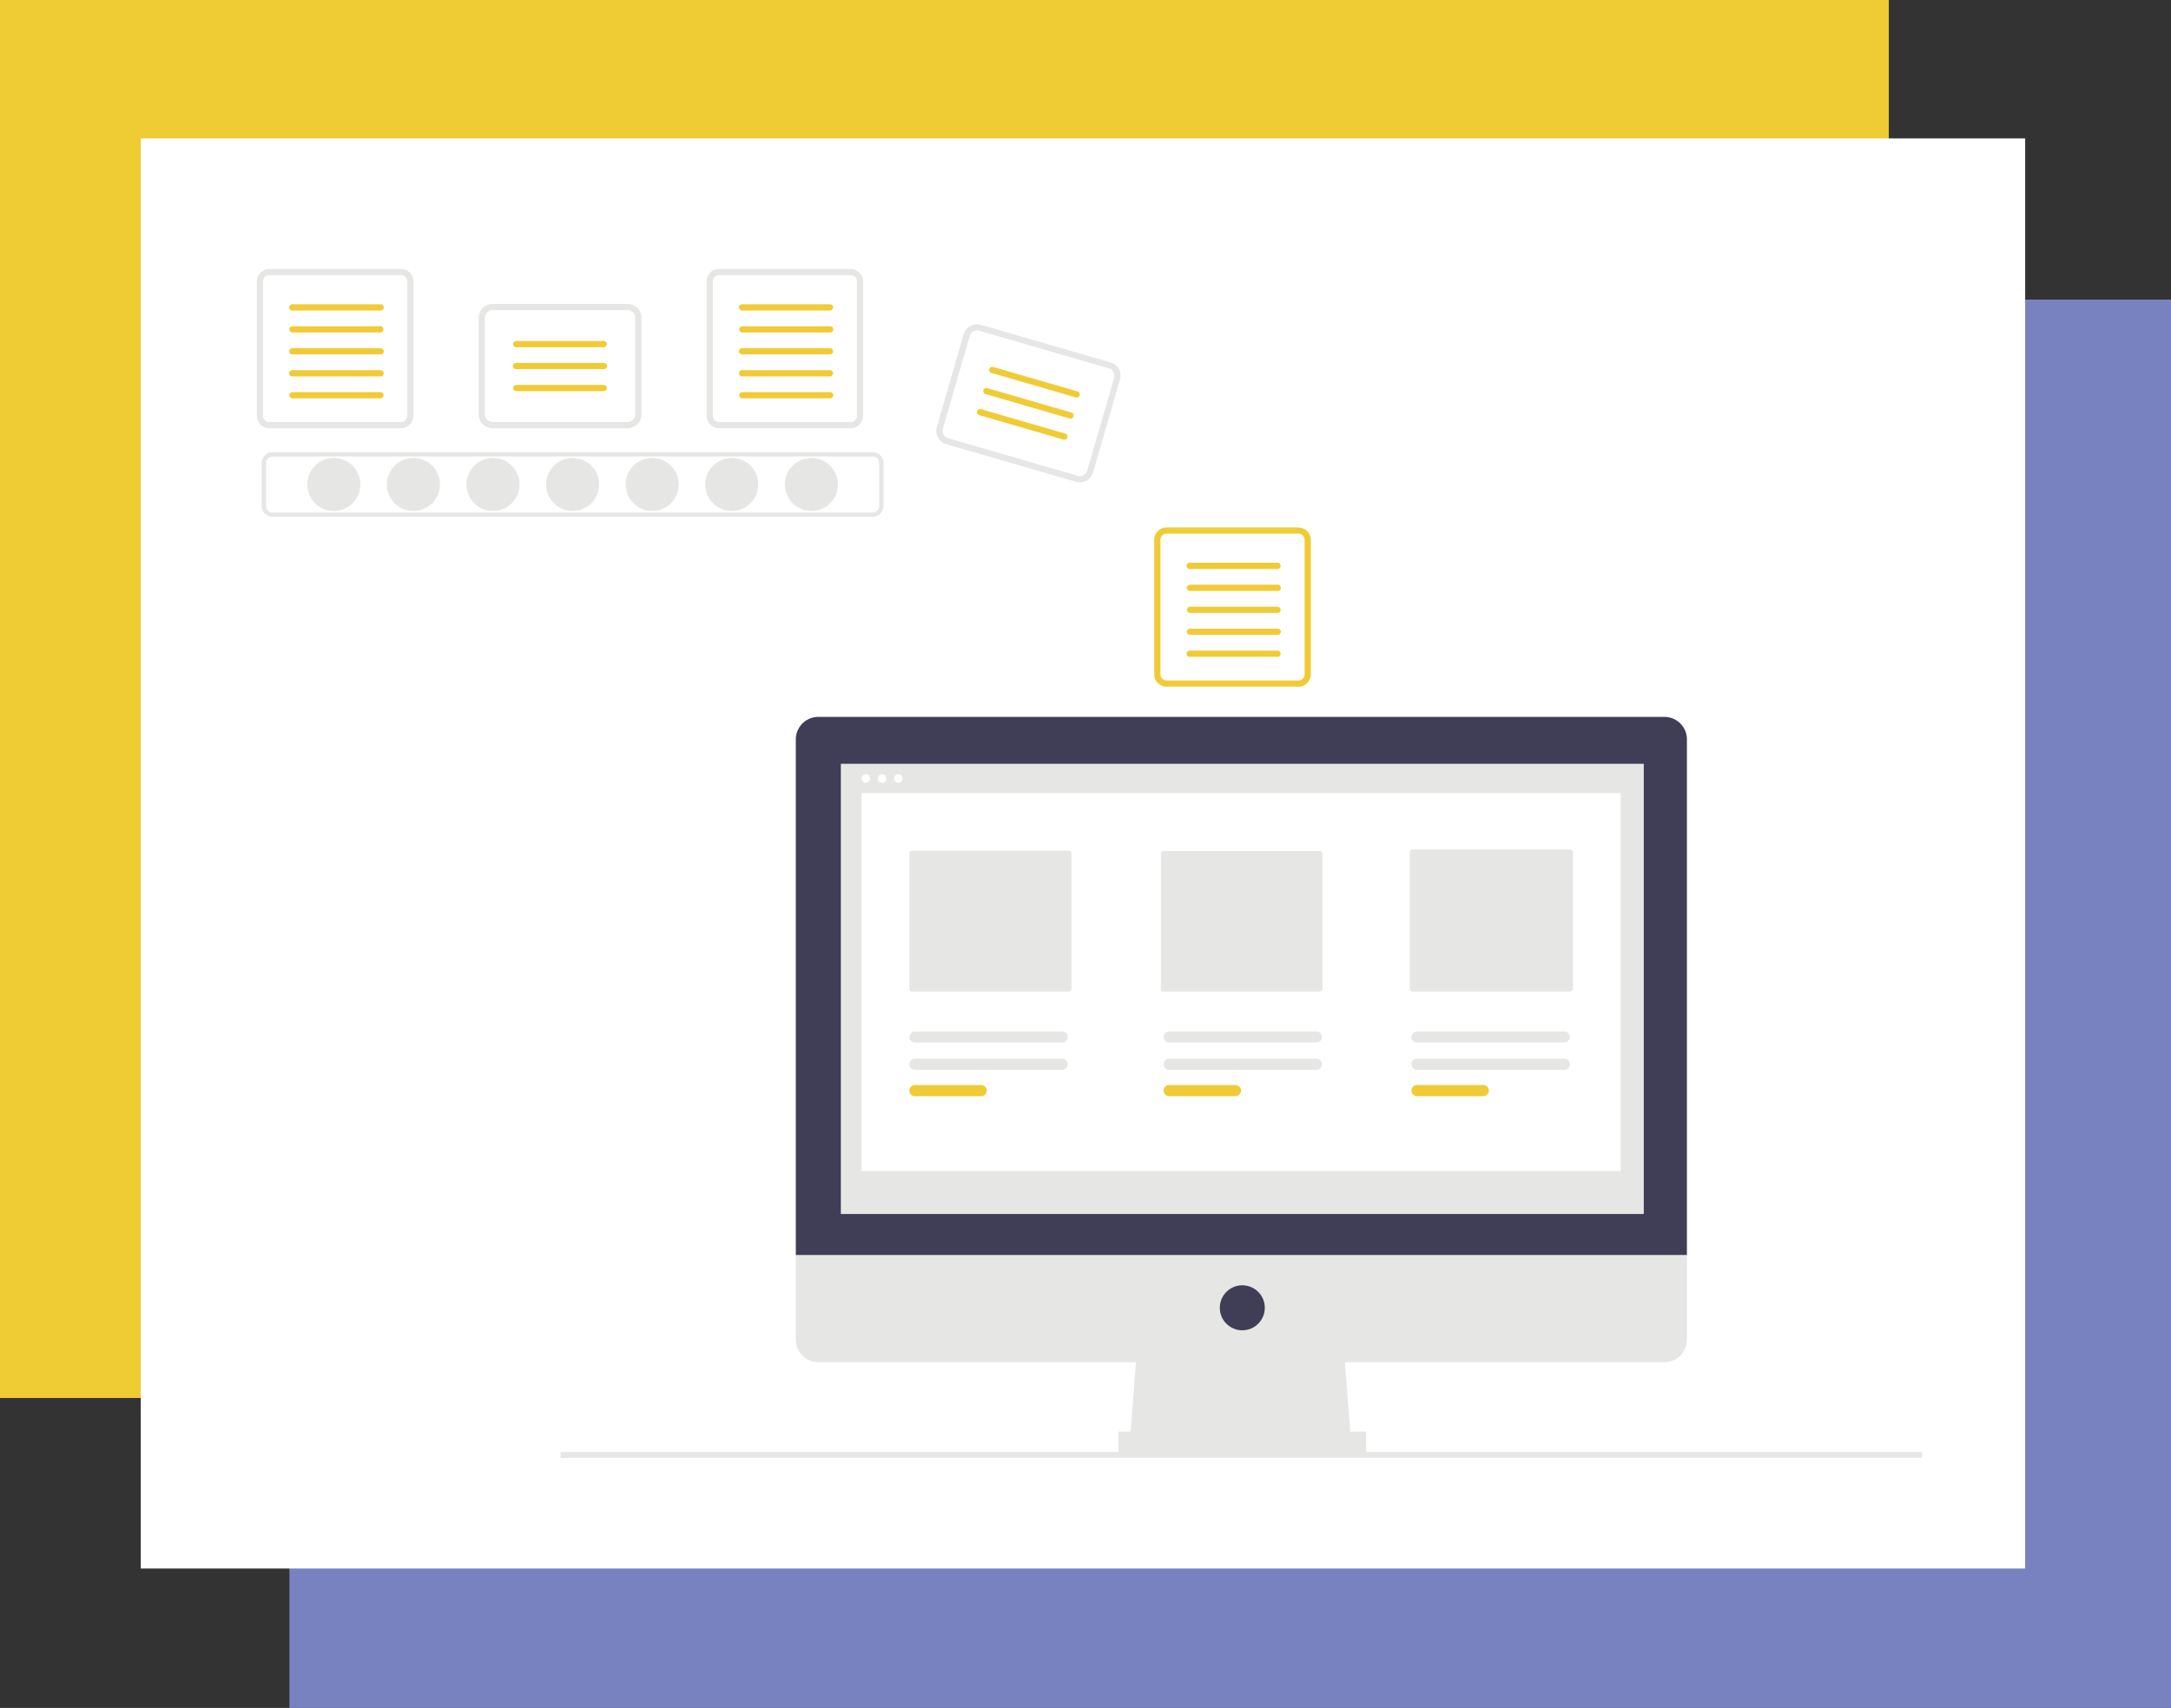 <svg xmlns="http://www.w3.org/2000/svg" viewBox="0 0 1115.24 877.45"><rect x="0" y="0" width="1115.24" height="877.45" fill="#333333" stroke="none"/><defs><style>.cls-1{fill:#7882c0;}.cls-2{fill:#efcb34;}.cls-3{fill:#fff;}.cls-4{fill:#e6e6e5;}.cls-5{fill:#f0cb35;}.cls-6{fill:#403e56;}</style></defs><g id="Layer_2" data-name="Layer 2"><g id="Layer_1-2" data-name="Layer 1"><rect class="cls-1" x="148.67" y="153.9" width="966.57" height="723.56"/><rect class="cls-2" width="970.28" height="718.2"/><rect class="cls-3" x="72.31" y="71.11" width="968.02" height="734.7"/><circle class="cls-4" cx="171.47" cy="248.89" r="13.63"/><circle class="cls-4" cx="212.36" cy="248.89" r="13.63"/><circle class="cls-4" cx="253.25" cy="248.89" r="13.63"/><circle class="cls-4" cx="294.14" cy="248.89" r="13.63"/><circle class="cls-4" cx="335.03" cy="248.89" r="13.63"/><circle class="cls-4" cx="375.92" cy="248.89" r="13.63"/><circle class="cls-4" cx="416.82" cy="248.89" r="13.63"/><path class="cls-4" d="M448.31,265.49H140a5.55,5.55,0,0,1-5.55-5.54V237.84A5.55,5.55,0,0,1,140,232.3H448.31a5.54,5.54,0,0,1,5.55,5.54V260A5.54,5.54,0,0,1,448.31,265.49ZM140,234.51a3.34,3.34,0,0,0-3.33,3.33V260a3.33,3.33,0,0,0,3.33,3.32H448.31a3.33,3.33,0,0,0,3.33-3.32V237.84a3.34,3.34,0,0,0-3.33-3.33Z"/><path class="cls-4" d="M206,141.35a3.19,3.19,0,0,1,3.18,3.19V213.6a3.18,3.18,0,0,1-3.18,3.19H138.3a3.18,3.18,0,0,1-3.18-3.19V144.54a3.19,3.19,0,0,1,3.18-3.19H206m0-3.18H138.3a6.37,6.37,0,0,0-6.37,6.37V213.6A6.38,6.38,0,0,0,138.3,220H206a6.38,6.38,0,0,0,6.37-6.38V144.54a6.37,6.37,0,0,0-6.37-6.37Z"/><path class="cls-5" d="M195.4,159.51H150.27a1.6,1.6,0,1,1,0-3.19H195.4a1.6,1.6,0,1,1,0,3.19Z"/><path class="cls-5" d="M195.4,170.79H150.27a1.59,1.59,0,1,1,0-3.18H195.4a1.59,1.59,0,1,1,0,3.18Z"/><path class="cls-5" d="M195.4,182.08H150.27a1.6,1.6,0,1,1,0-3.19H195.4a1.6,1.6,0,1,1,0,3.19Z"/><path class="cls-5" d="M195.4,193.36H150.27a1.6,1.6,0,1,1,0-3.19H195.4a1.6,1.6,0,1,1,0,3.19Z"/><path class="cls-5" d="M195.4,204.65H150.27a1.6,1.6,0,0,1-1.6-1.6,1.59,1.59,0,0,1,1.59-1.59H195.4a1.6,1.6,0,0,1,1.6,1.59,1.62,1.62,0,0,1-1.6,1.6Z"/><path class="cls-4" d="M437,141.35a3.19,3.19,0,0,1,3.18,3.19V213.6a3.18,3.18,0,0,1-3.18,3.19H369.37a3.19,3.19,0,0,1-3.19-3.19V144.54a3.2,3.2,0,0,1,3.19-3.19H437m0-3.18H369.37a6.38,6.38,0,0,0-6.38,6.37h0V213.6a6.38,6.38,0,0,0,6.38,6.38H437a6.38,6.38,0,0,0,6.37-6.38h0V144.54a6.37,6.37,0,0,0-6.37-6.37Z"/><path class="cls-5" d="M426.47,159.51H381.33a1.6,1.6,0,1,1,0-3.19h45.16a1.6,1.6,0,0,1,0,3.19Z"/><path class="cls-5" d="M426.47,170.79H381.33a1.59,1.59,0,1,1,0-3.18h45.16a1.59,1.59,0,0,1,0,3.18Z"/><path class="cls-5" d="M426.47,182.08H381.33a1.6,1.6,0,1,1,0-3.19h45.16a1.6,1.6,0,0,1,0,3.19Z"/><path class="cls-5" d="M426.47,193.36H381.33a1.6,1.6,0,1,1,0-3.19h45.16a1.6,1.6,0,0,1,0,3.19Z"/><path class="cls-5" d="M426.47,204.65H381.33a1.6,1.6,0,0,1-1.6-1.6,1.59,1.59,0,0,1,1.59-1.59h45.15a1.59,1.59,0,0,1,1.59,1.59,1.61,1.61,0,0,1-1.59,1.6Z"/><path class="cls-5" d="M667,274.15a3.18,3.18,0,0,1,3.18,3.18V346.4a3.18,3.18,0,0,1-3.18,3.18H599.3a3.18,3.18,0,0,1-3.18-3.18V277.33a3.18,3.18,0,0,1,3.18-3.18H667m0-3.19H599.3a6.37,6.37,0,0,0-6.37,6.37V346.4a6.37,6.37,0,0,0,6.37,6.37H667a6.37,6.37,0,0,0,6.37-6.37V277.33A6.37,6.37,0,0,0,667,271Z"/><path class="cls-5" d="M656.4,292.3H611.27a1.6,1.6,0,1,1,0-3.19H656.4a1.6,1.6,0,0,1,0,3.19Z"/><path class="cls-5" d="M656.4,303.58H611.27a1.59,1.59,0,1,1,0-3.18H656.4a1.59,1.59,0,1,1,0,3.18Z"/><path class="cls-5" d="M656.4,314.87H611.27a1.6,1.6,0,0,1,0-3.19H656.4a1.6,1.6,0,0,1,0,3.19Z"/><path class="cls-5" d="M656.4,326.15H611.27a1.59,1.59,0,1,1,0-3.18H656.4a1.59,1.59,0,1,1,0,3.18Z"/><path class="cls-5" d="M656.4,337.44H611.27a1.6,1.6,0,1,1,0-3.19H656.4a1.6,1.6,0,0,1,0,3.19Z"/><path class="cls-4" d="M322.37,220H253a7.09,7.09,0,0,1-7.08-7.08V163.22a7.08,7.08,0,0,1,7.08-7.08h69.42a7.08,7.08,0,0,1,7.08,7.08V212.9A7.09,7.09,0,0,1,322.37,220ZM253,159.33a3.9,3.9,0,0,0-3.9,3.89V212.9a3.9,3.9,0,0,0,3.9,3.89h69.42a3.9,3.9,0,0,0,3.9-3.89V163.22a3.9,3.9,0,0,0-3.9-3.89Z"/><path class="cls-5" d="M310.23,178.37H265.09a1.6,1.6,0,0,1,0-3.19h45.14a1.6,1.6,0,0,1,0,3.19Z"/><path class="cls-5" d="M310.23,189.65H265.09a1.59,1.59,0,0,1,0-3.18h45.14a1.59,1.59,0,0,1,0,3.18Z"/><path class="cls-5" d="M310.23,200.94H265.09a1.6,1.6,0,0,1,0-3.19h45.14a1.6,1.6,0,0,1,0,3.19Z"/><path class="cls-4" d="M552.73,247.51l-66.68-19.34a7.08,7.08,0,0,1-4.82-8.77l13.83-47.71a7.08,7.08,0,0,1,8.78-4.83l66.67,19.33a7.08,7.08,0,0,1,4.83,8.78L561.5,242.68A7.09,7.09,0,0,1,552.73,247.51ZM503,169.92a3.9,3.9,0,0,0-4.83,2.65l-13.83,47.71a3.9,3.9,0,0,0,2.65,4.83l66.68,19.33a3.89,3.89,0,0,0,4.82-2.65l13.84-47.71a3.9,3.9,0,0,0-2.66-4.83Z"/><path class="cls-5" d="M552.66,204.16l-43.35-12.57a1.59,1.59,0,1,1,.88-3.06l43.36,12.57a1.59,1.59,0,0,1-.89,3.06Z"/><path class="cls-5" d="M549.51,215l-43.35-12.57a1.6,1.6,0,0,1,.89-3.07l43.35,12.58a1.59,1.59,0,1,1-.89,3.06Z"/><path class="cls-5" d="M546.37,225.83,503,213.26a1.59,1.59,0,1,1,.89-3.06l43.35,12.57a1.59,1.59,0,1,1-.89,3.06Z"/><rect class="cls-4" x="288.04" y="745.94" width="699.31" height="3"/><polygon class="cls-4" points="694.07 741.25 580.35 741.25 584.21 691.14 690.22 691.14 694.07 741.25"/><rect class="cls-4" x="574.57" y="735.47" width="127.21" height="11.56"/><path class="cls-6" d="M855,368.3H420.37a11.56,11.56,0,0,0-11.56,11.56h0v265H866.57v-265A11.55,11.55,0,0,0,855,368.3Z"/><path class="cls-4" d="M408.81,644.88v43.37a11.56,11.56,0,0,0,11.56,11.56H855a11.55,11.55,0,0,0,11.56-11.56h0V644.88Z"/><rect class="cls-4" x="431.94" y="392.39" width="412.47" height="231.29"/><circle class="cls-6" cx="638.17" cy="671.87" r="11.56"/><circle class="cls-3" cx="444.8" cy="399.96" r="2.19"/><circle class="cls-3" cx="453.13" cy="399.96" r="2.19"/><circle class="cls-3" cx="461.46" cy="399.96" r="2.19"/><rect class="cls-3" x="442.61" y="407.42" width="389.92" height="194.25"/><path class="cls-4" d="M468.52,437a1.37,1.37,0,0,0-1.37,1.37V508a1.37,1.37,0,0,0,1.37,1.38H549a1.38,1.38,0,0,0,1.38-1.38V438.34A1.37,1.37,0,0,0,549,437Z"/><path class="cls-4" d="M597.72,437.19a1.38,1.38,0,0,0-1.38,1.38V508a1.38,1.38,0,0,0,1.38,1.38h80.21a1.38,1.38,0,0,0,1.38-1.38V438.57a1.38,1.38,0,0,0-1.38-1.38Z"/><path class="cls-4" d="M725.56,436.46a1.38,1.38,0,0,0-1.38,1.38V508a1.38,1.38,0,0,0,1.38,1.38h81A1.38,1.38,0,0,0,808,508V437.84a1.38,1.38,0,0,0-1.38-1.38Z"/><path class="cls-4" d="M470,543.89a2.85,2.85,0,0,0,0,5.7h75.65a2.85,2.85,0,0,0,0-5.7Z"/><path class="cls-5" d="M470,557.44a2.85,2.85,0,1,0,0,5.7h34.06a2.85,2.85,0,0,0,0-5.7Z"/><path class="cls-4" d="M600.58,543.89a2.85,2.85,0,0,0,0,5.7h75.65a2.85,2.85,0,1,0,0-5.7Z"/><path class="cls-5" d="M600.58,557.44a2.85,2.85,0,1,0,0,5.7h34.06a2.85,2.85,0,1,0,0-5.7Z"/><path class="cls-4" d="M727.9,543.89a2.85,2.85,0,0,0,0,5.7h75.65a2.85,2.85,0,1,0,0-5.7Z"/><path class="cls-4" d="M470,529.89a2.85,2.85,0,0,0,0,5.7h75.65a2.85,2.85,0,0,0,0-5.7Z"/><path class="cls-4" d="M600.58,529.89a2.85,2.85,0,0,0,0,5.7h75.65a2.85,2.85,0,1,0,0-5.7Z"/><path class="cls-4" d="M727.9,529.89a2.85,2.85,0,0,0,0,5.7h75.65a2.85,2.85,0,1,0,0-5.7Z"/><path class="cls-5" d="M727.9,557.44a2.85,2.85,0,1,0,0,5.7H762a2.85,2.85,0,0,0,0-5.7Z"/></g></g></svg>